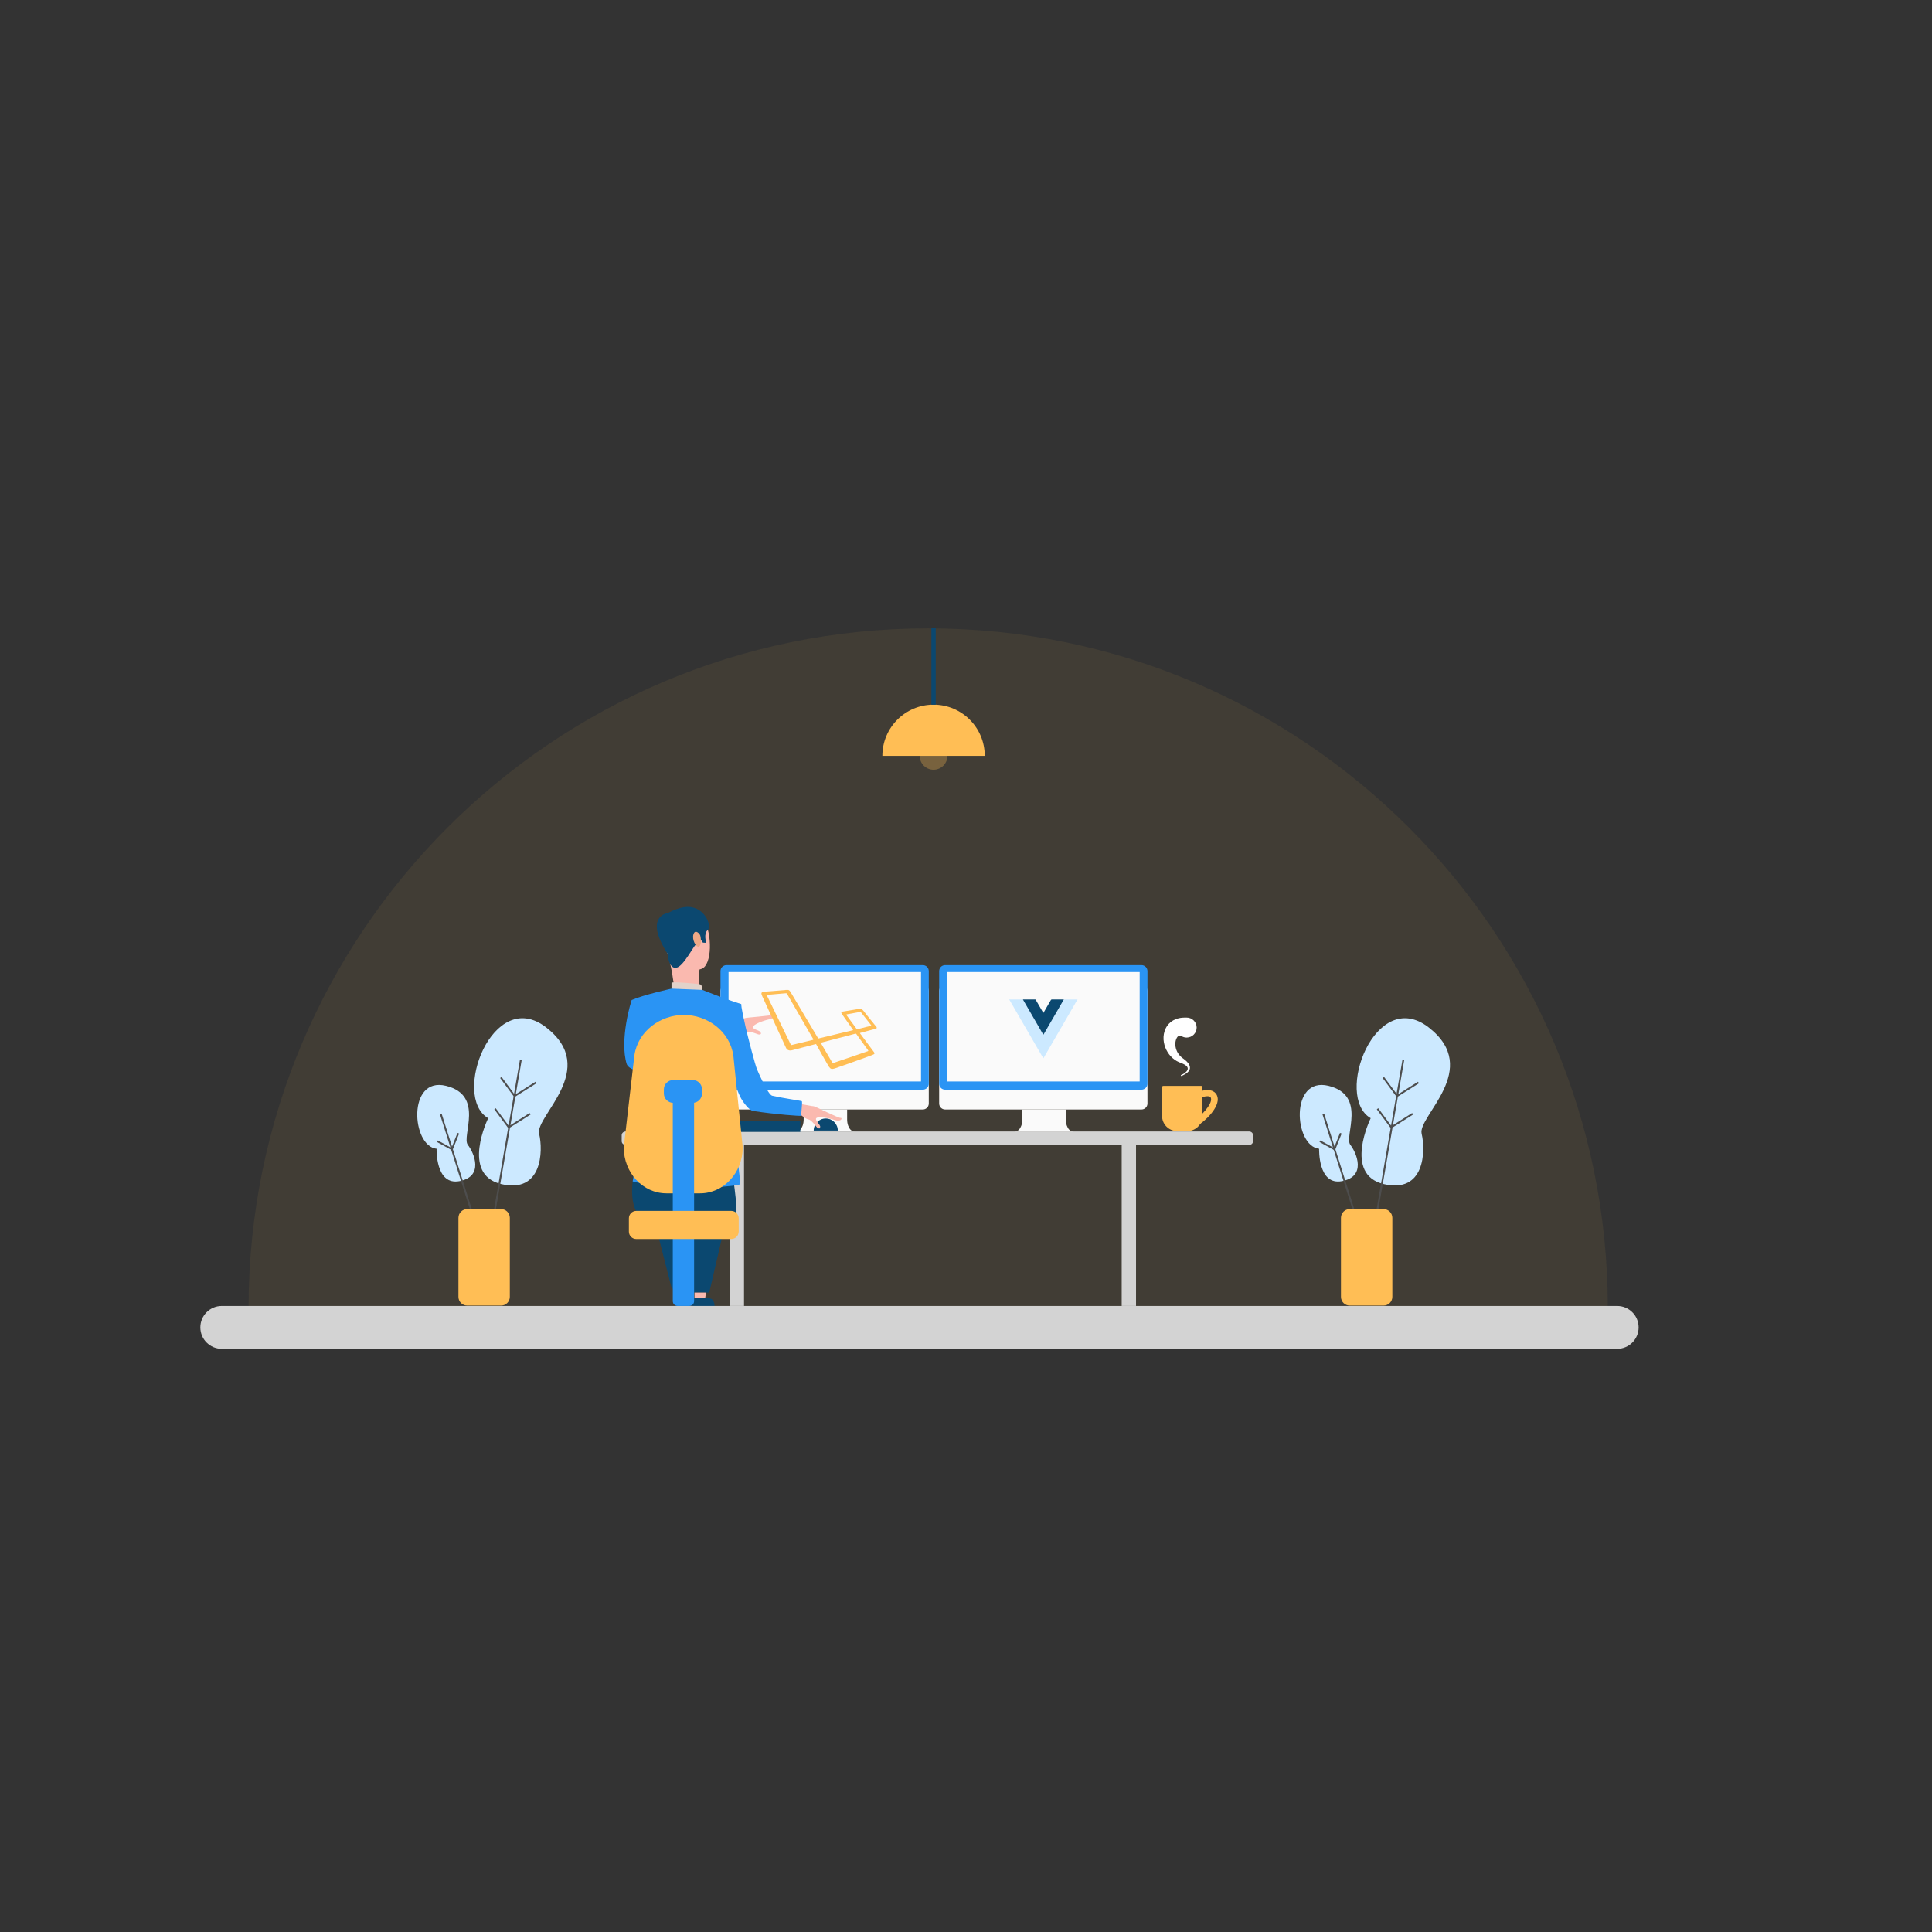 <svg xmlns="http://www.w3.org/2000/svg" xmlns:xlink="http://www.w3.org/1999/xlink" version="1.1" id="Layer_1" x="0px" y="0px" viewBox="0 0 1080 1080" enable-background="new 0 0 1080 1080" xml:space="preserve">
<rect x="0" y="0" width="1080" height="1080" fill="#333333" stroke="none"/>
<path xmlns="http://www.w3.org/2000/svg" opacity="0.07" fill="#FFBE55" d="M138.95,731.168c0-209.822,170.094-379.916,379.916-379.916s379.916,170.094,379.916,379.916  "/>
<g xmlns="http://www.w3.org/2000/svg">
	<g>
		<g>
			<path fill="#FFBE55" d="M671.504,607.021h-21.221c-0.375,0-0.679,0.304-0.679,0.679v16.102c0,4.685,3.798,8.483,8.483,8.483     h5.614c4.685,0,8.483-3.798,8.483-8.483V607.7C672.183,607.325,671.879,607.021,671.504,607.021z"/>
			<path fill="#FFBE55" d="M668.96,629.509c4.789-2.704,13.004-10.684,11.636-16.299c-0.366-1.501-1.283-2.631-2.654-3.267     c-3.173-1.475-7.716,0.306-8.223,0.514l1.512,3.153c1.096-0.446,3.775-1.175,5.036-0.586c0.255,0.119,0.536,0.324,0.686,0.943     c0.798,3.272-5.631,10.167-9.939,12.6L668.96,629.509z"/>
		</g>
		<path fill="#FAFAFA" d="M515.851,620.209H406.1c-1.848,0-3.347-1.498-3.347-3.347V553.92c0-1.848,1.498-3.346,3.346-3.346h109.751    c1.848,0,3.346,1.498,3.346,3.346v62.942C519.197,618.71,517.699,620.209,515.851,620.209z"/>
		<path fill="#FAFAFA" d="M474.144,629.284c-0.417-1.113-0.594-2.321-0.594-3.528v-5.548h-12.494h-0.581h-11.218v5.548    c0,1.207-0.177,2.415-0.594,3.528c-0.58,1.548-1.691,3.267-3.764,3.267h15.575h0.581h16.852    C475.835,632.551,474.724,630.832,474.144,629.284z"/>
		<path fill="#D3D3D3" d="M698.362,640.01H349.647c-1.17,0-2.118-0.948-2.118-2.118v-3.258c0-1.17,0.948-2.118,2.118-2.118h348.715    c1.17,0,2.118,0.948,2.118,2.118v3.258C700.481,639.062,699.532,640.01,698.362,640.01z"/>
		<rect x="407.903" y="640.01" fill="#D3D3D3" width="8.01" height="90.034"/>
		<rect x="627.037" y="640.01" fill="#D3D3D3" width="8.01" height="90.034"/>
		<path fill="#2A94F4" d="M515.851,609.133H406.1c-1.848,0-3.347-1.498-3.347-3.347v-62.942c0-1.848,1.498-3.347,3.347-3.347    h109.751c1.848,0,3.346,1.498,3.346,3.346v62.942C519.197,607.635,517.699,609.133,515.851,609.133z"/>
		<rect x="407.264" y="543.372" fill="#FAFAFA" width="107.585" height="61.174"/>
		<path fill="#FAFAFA" d="M638.089,620.209H528.339c-1.848,0-3.347-1.498-3.347-3.347V553.92c0-1.848,1.498-3.347,3.347-3.347    h109.751c1.848,0,3.347,1.498,3.347,3.347v62.942C641.436,618.71,639.938,620.209,638.089,620.209z"/>
		<path fill="#FAFAFA" d="M596.382,629.284c-0.417-1.113-0.594-2.321-0.594-3.528v-5.548h-12.494h-0.581h-11.218v5.548    c0,1.207-0.177,2.415-0.594,3.528c-0.58,1.548-1.691,3.267-3.764,3.267h15.575h0.581h16.852    C598.073,632.551,596.963,630.832,596.382,629.284z"/>
		<path fill="#2A94F4" d="M638.089,609.133H528.339c-1.848,0-3.347-1.498-3.347-3.347v-62.942c0-1.848,1.498-3.347,3.347-3.347    h109.751c1.848,0,3.347,1.498,3.347,3.347v62.942C641.436,607.635,639.938,609.133,638.089,609.133z"/>
		<rect x="529.502" y="543.372" fill="#FAFAFA" width="107.585" height="61.174"/>
		<path fill="#FFFFFF" d="M660.316,600.878c0.714-0.256,1.415-0.64,2.023-1.102c0.608-0.458,1.156-1.021,1.437-1.649    c0.3-0.631,0.219-1.241-0.111-1.739c-0.34-0.504-0.898-0.927-1.507-1.285c-0.615-0.358-1.293-0.655-1.99-0.919    c-0.323-0.118-0.763-0.275-1.175-0.462c-0.415-0.179-0.817-0.389-1.218-0.611c-1.588-0.906-3.032-2.16-4.185-3.675    c-1.149-1.515-2.064-3.258-2.611-5.179c-0.543-1.92-0.76-4.022-0.372-6.258c0.203-1.116,0.561-2.265,1.156-3.398    c0.59-1.128,1.435-2.233,2.526-3.139c1.082-0.914,2.392-1.601,3.721-2.015c1.333-0.419,2.667-0.589,3.926-0.605l1.341-0.017    c3.086-0.039,5.619,2.431,5.658,5.517c0.039,3.086-2.431,5.619-5.517,5.658c-0.895,0.011-1.766-0.201-2.521-0.565    c-0.667-0.325-1.021-0.499-1.447-0.52c-0.43-0.035-1.097,0.348-1.582,1.188c-0.49,0.824-0.798,1.975-0.843,3.189    c-0.049,1.218,0.146,2.515,0.621,3.73c0.465,1.222,1.191,2.373,2.151,3.367c0.243,0.244,0.495,0.486,0.766,0.709    c0.266,0.228,0.538,0.426,0.913,0.687c0.695,0.501,1.374,1.042,2.001,1.678c0.616,0.638,1.219,1.372,1.538,2.326    c0.161,0.47,0.227,1,0.145,1.501c-0.081,0.502-0.289,0.951-0.546,1.326c-0.533,0.746-1.214,1.253-1.906,1.697    c-0.703,0.436-1.413,0.802-2.17,1.147c-0.157,0.071-0.341,0.002-0.413-0.154c-0.071-0.157-0.002-0.341,0.155-0.413    c0.008-0.003,0.015-0.007,0.023-0.009L660.316,600.878z"/>
		<g>
			<path fill="#FAFAFA" d="M613.67,596.83h-59.085c-3.474,0-6.29-2.816-6.29-6.289v-33.677c0-3.474,2.816-6.289,6.29-6.289h59.085     c3.474,0,6.289,2.816,6.289,6.289v33.677C619.959,594.014,617.143,596.83,613.67,596.83z"/>
		</g>
	</g>
</g>
<path xmlns="http://www.w3.org/2000/svg" fill="#0B4870" d="M454.86,631.978c0-3.721,3.016-6.737,6.737-6.737s6.737,3.016,6.737,6.737"/>
<g xmlns="http://www.w3.org/2000/svg">
	<g>
		<g>
			<g>
				<path fill="#FAB9AF" d="M402.56,575.419c0,0,4.474-2.139,6.438-3.259c1.964-1.117,7.015-2.654,7.423-3.018      c0.407-0.366,14.974-1.264,15.858-2.025c0.883-0.761,1.742,1.786-2.033,2.613c-3.775,0.827-9.028,2.849-9.316,4.325      c-0.287,1.476,3.878,1.825,4.3,3.04c0.422,1.215-0.118,0.944-0.715,1.203c-0.598,0.261-4.955-2.152-6.871-1.466      c-1.916,0.686-4.845-0.263-6.314,0.239c-1.468,0.502-8.609,2.905-8.609,2.905L402.56,575.419z"/>
			</g>
		</g>
	</g>
	<g>
		<g>
			<g>
				<path fill="#EAD8CF" d="M410.634,578.578l2.304-0.852c0,0-2.874-6.745-4.128-6.582c-1.446,0.19-3.248,0.666-3.248,0.666      L410.634,578.578z"/>
			</g>
		</g>
	</g>
	<g>
		<g>
			<g>
				<path fill="#CCE9FF" d="M411.161,579.744c-0.295-0.22-4.899-9.053-4.899-9.053l-9.837,1.334l5.316,10.463L411.161,579.744z"/>
			</g>
		</g>
	</g>
	<g>
		<g>
			<g>
				<path fill="#FAB9AF" d="M439.498,616.685c0,0,5.035,0.456,7.34,0.501c2.304,0.044,7.531,1.331,8.078,1.223      c0.549-0.106,13.782,6.702,14.954,6.492c1.171-0.206,0.596,2.476-3.144,1.232c-3.74-1.245-9.397-2.211-10.419-1.068      c-1.02,1.144,2.448,3.622,2.183,4.905c-0.263,1.288-0.593,0.767-1.252,0.684c-0.661-0.085-3.221-4.47-5.257-4.869      c-2.035-0.397-4.109-2.757-5.656-3.081c-1.548-0.325-9.06-1.944-9.06-1.944L439.498,616.685z"/>
			</g>
		</g>
	</g>
	<g>
		<g>
			<g>
				<path fill="#FAB9AF" d="M376.765,509.295c0,0,11.279-4.213,16.48,4.374c5.2,8.585,4.7,25.771-0.987,27.886      c-5.684,2.113-14.225,1.008-17.135-4.364c-2.91-5.372-5.539-13.137-5.412-18.328      C369.837,513.671,373.804,510.793,376.765,509.295z"/>
			</g>
		</g>
	</g>
	<g>
		<g>
			<g>
				<path fill="#FAB9AF" d="M391.035,541.947c0,0-0.911,8.095-0.135,9.598c0.776,1.498-14.079,0-14.079,0      s-1.341-11.671-3.709-18.568C370.743,526.086,391.035,541.947,391.035,541.947z"/>
			</g>
		</g>
	</g>
	<g>
		<g>
			<g>
				<path fill="#0B4870" d="M373.112,532.977c0,0,0.546,8.689,4.882,8.009c4.335-0.678,10.139-13.383,11.949-14.015      c1.81-0.634,1.827-1.698,1.827-1.698l1.133,1.656l1.922,0.122c0,0-1.753-5.16,0.892-7.265      c2.646-2.103-2.746-16.701-16.648-11.841c0,0-10.679,2.944-10.291,9.016C369.167,523.036,370.723,529.955,373.112,532.977z"/>
			</g>
		</g>
	</g>
	<g>
		<g>
			<g>
				<path fill="#E2D2CA" d="M392.662,553.351c0,0-0.049-2.864-1.348-3.142c-1.299-0.273-14.341-1.527-15.935-0.9v3.34      C375.379,552.649,378.452,554.539,392.662,553.351z"/>
			</g>
		</g>
	</g>
	<g>
		<g>
			<g>
				<path fill="#EEA886" d="M391.483,523.066c-0.243-1.02-2.834-3.93-3.825-0.812c-0.992,3.115,1.499,7.309,2.888,6.948      C391.935,528.845,392.1,525.649,391.483,523.066z"/>
			</g>
		</g>
	</g>
	<path fill="#0B4870" d="M410.416,662.734c0,0,1.774,12.663,1.026,14.908s-7.486,12.726-7.486,12.726l-7.486,32.19h-8.983   l-0.749-37.43l-3.743,35.933l-7.486-0.749l-8.983-35.184c0,0-15.842-0.853-12.787-25.13   C356.793,635.721,410.416,662.734,410.416,662.734z"/>
	<g>
		<g>
			<g>
				<g>
					<path fill="#2A94F4" d="M353.672,660.381c0,0,6.916,2.037,18.712,3.337c11.795,1.3,41.265-0.468,41.451-1.861       c0.187-1.395-6.339-51.891-5.967-54.491c0.371-2.6,0.57-11.866,0.57-11.866c0.146,2.539,2.732,12.91,5.855,18.562       c1.127,2.042,4.428,6.638,6.735,6.987c12.872,1.945,26.228,2.918,27.096,2.694c-0.729-0.317,0.807-7.966,0-8.235       c-0.706-0.237-9.732-1.497-16.469-2.994c-2.476-0.55-8.422-14.627-8.422-14.627c-1.115-2.508-5.174-18.304-6.435-23.771       c-2.846-12.329-2.408-12.841-2.408-12.841c-8.628-2.61-21.726-7.924-21.726-7.924l-17.283-0.702c0,0-15.862,3.491-22.108,6.311       c-0.593,0.268-0.595,14.151-2.221,17.791l5.179,10.926c0,0,2.991,21.643,3.612,31.269       C360.127,623.365,353.672,660.381,353.672,660.381z"/>
				</g>
			</g>
		</g>
	</g>
	<g>
		<g>
			<g>
				<g>
					<path fill="#2A94F4" d="M350.332,594.776c0.451,1.456,2.501,2.686,3.831,3.225c0.853,0.344,1.806,0.456,2.768,0.278       l0.677-0.124v-0.002l11.844-2.198c0,0,2.591-29.845-16.18-36.995C352.775,559.123,346.187,581.413,350.332,594.776z"/>
				</g>
			</g>
		</g>
	</g>
	<g>
		<g>
			<g>
				<path fill="#0B4870" d="M373.554,510.307c0,0-14.192,1.439-0.253,22.985L373.554,510.307z"/>
			</g>
		</g>
	</g>
	<path fill="#0B4870" d="M394.972,725.553c0,0,2.994,0,3.743,1.497s0.749,2.994,0.749,2.994h-12.726l0.749-4.492h1.497H394.972z"/>
</g>
<g xmlns="http://www.w3.org/2000/svg">
	<path fill="#FFBE55" d="M490.055,574.784c-0.615,0.394-1.33,0.503-2.014,0.69c-2.384,0.652-4.773,1.286-7.164,1.916   c-0.23,0.061-0.221,0.112-0.095,0.281c2.572,3.456,5.139,6.916,7.707,10.376c0.08,0.107,0.159,0.216,0.227,0.332   c0.248,0.424,0.186,0.688-0.229,0.944c-0.289,0.179-0.601,0.315-0.919,0.434c-4.069,1.525-8.162,2.987-12.254,4.449   c-2.714,0.97-5.434,1.924-8.154,2.878c-0.522,0.183-1.057,0.329-1.603,0.426c-0.605,0.107-1.132-0.045-1.574-0.479   c-0.465-0.456-0.794-1.011-1.12-1.565c-2.227-3.778-4.317-7.635-6.459-11.461c-0.231-0.412-0.23-0.412-0.685-0.294   c-4.335,1.127-8.67,2.255-13.006,3.381c-0.516,0.134-1.039,0.181-1.565,0.067c-0.826-0.179-1.421-0.665-1.77-1.424   c-4.398-9.543-8.789-19.088-13.185-28.632c-0.212-0.461-0.384-0.936-0.529-1.422c0-0.161,0-0.322,0-0.483   c0.13-0.56,0.535-0.77,1.058-0.81c1.476-0.114,2.954-0.214,4.43-0.329c2.446-0.192,4.891-0.388,7.336-0.591   c0.215-0.018,0.441,0.013,0.645-0.093c0.519,0,1.037,0,1.556,0c0.672,0.194,0.987,0.754,1.31,1.295   c1.837,3.075,3.668,6.153,5.501,9.23c3.254,5.464,6.51,10.927,9.757,16.394c0.114,0.192,0.216,0.222,0.419,0.173   c4.199-1.012,8.399-2.018,12.599-3.024c2.135-0.511,4.27-1.021,6.404-1.532c0.077-0.018,0.152-0.043,0.229-0.065   c-0.02-0.125-0.1-0.201-0.161-0.287c-2.044-2.921-4.088-5.842-6.134-8.762c-0.531-0.757-0.385-1.163,0.534-1.335   c1.009-0.189,2.027-0.327,3.04-0.494c1.885-0.31,3.769-0.626,5.654-0.937c0.299-0.049,0.601-0.09,0.901-0.131   c0.488-0.067,0.891,0.118,1.251,0.429c0.601,0.519,1.043,1.175,1.536,1.786c2.072,2.567,4.106,5.163,6.21,7.704   c0.095,0.115,0.179,0.244,0.314,0.321C490.055,574.355,490.055,574.57,490.055,574.784z M442.28,584.209   c0.108-0.022,0.222-0.041,0.335-0.068c0.989-0.238,1.977-0.479,2.966-0.718c2.897-0.699,5.795-1.397,8.692-2.097   c0.415-0.1,0.472-0.248,0.248-0.601c-0.053-0.083-0.104-0.167-0.153-0.252c-4.816-8.317-9.632-16.634-14.44-24.956   c-0.147-0.255-0.316-0.324-0.584-0.297c-0.551,0.056-1.104,0.092-1.656,0.14c-1.318,0.114-2.635,0.229-3.952,0.344   c-1.549,0.135-3.097,0.275-4.646,0.406c-0.399,0.034-0.471,0.123-0.338,0.499c0.03,0.084,0.071,0.164,0.111,0.243   c0.219,0.439,0.444,0.876,0.659,1.318c4.134,8.503,8.268,17.006,12.4,25.51c0.062,0.127,0.147,0.246,0.158,0.395   C442.088,584.196,442.181,584.203,442.28,584.209z M465.788,594.206c0.066-0.018,0.162-0.039,0.255-0.07   c4.762-1.622,9.525-3.245,14.286-4.87c1.604-0.547,3.206-1.102,4.808-1.654c0.284-0.098,0.312-0.169,0.167-0.427   c-0.065-0.116-0.142-0.227-0.22-0.336c-1.567-2.153-3.136-4.304-4.701-6.459c-0.546-0.752-1.078-1.514-1.616-2.271   c-0.152-0.213-0.308-0.377-0.619-0.292c-1.567,0.424-3.137,0.837-4.708,1.248c-4.798,1.255-9.597,2.508-14.397,3.757   c-0.198,0.051-0.254,0.094-0.131,0.303c1.907,3.25,3.803,6.507,5.706,9.76c0.211,0.362,0.409,0.734,0.688,1.052   C465.426,594.086,465.564,594.194,465.788,594.206z M480.829,565.664c-0.152,0.031-0.326,0.07-0.502,0.101   c-2.213,0.399-4.426,0.797-6.639,1.197c-0.703,0.127-0.726,0.186-0.306,0.757c1.83,2.491,3.662,4.98,5.489,7.474   c0.103,0.141,0.188,0.187,0.372,0.14c1.91-0.487,3.823-0.964,5.736-1.439c0.571-0.142,1.148-0.263,1.719-0.405   c0.406-0.101,0.437-0.215,0.184-0.534c-0.895-1.126-1.788-2.254-2.679-3.383c-0.936-1.185-1.869-2.372-2.803-3.558   C481.259,565.836,481.1,565.682,480.829,565.664z"/>
</g>
<path xmlns="http://www.w3.org/2000/svg" fill="#D3D3D3" d="M904.022,754H123.978c-6.615,0-11.978-5.363-11.978-11.978l0,0c0-6.615,5.363-11.978,11.978-11.978h780.045  c6.615,0,11.978,5.363,11.978,11.978l0,0C916,748.637,910.637,754,904.022,754z"/>
<rect xmlns="http://www.w3.org/2000/svg" x="385.24" y="626.737" fill="#0B4870" width="62.134" height="5.989"/>
<g xmlns="http://www.w3.org/2000/svg">
	<path fill="#FFBE55" d="M391.358,667.08h-18.851c-13.159,0-23.826-11.507-23.826-25.702l5.959-51.495   c2.048-13.726,14.752-22.54,27.64-22.54h0c13.03,0,25.81,9.032,27.697,22.939l5.207,51.095   C415.184,655.573,404.517,667.08,391.358,667.08z"/>
	<path fill="#2A94F4" d="M385.315,730.045h-6.526c-1.488,0-2.694-1.206-2.694-2.694V612.809c0-1.488,1.206-2.695,2.694-2.695h6.526   c1.488,0,2.694,1.206,2.694,2.695V727.35C388.009,728.838,386.803,730.045,385.315,730.045z"/>
	<path fill="#2A94F4" d="M387.222,616.488h-10.895c-2.883,0-5.221-2.337-5.221-5.221v-2.305c0-2.883,2.337-5.221,5.221-5.221h10.895   c2.883,0,5.221,2.337,5.221,5.221v2.305C392.443,614.151,390.105,616.488,387.222,616.488z"/>
</g>
<path xmlns="http://www.w3.org/2000/svg" fill="#FFBE55" d="M408.8,692.615h-53.109c-2.286,0-4.138-1.853-4.138-4.138v-7.444c0-2.286,1.853-4.138,4.138-4.138H408.8  c2.285,0,4.138,1.853,4.138,4.138v7.444C412.939,690.762,411.086,692.615,408.8,692.615z"/>
<g xmlns="http://www.w3.org/2000/svg">
	<circle opacity="0.29" fill="#FFBE55" cx="521.868" cy="422.521" r="7.754"/>
	<g>
		<path fill="#FFBE55" d="M521.868,393.905c-15.804,0-28.616,12.812-28.616,28.616h57.232    C550.484,406.717,537.673,393.905,521.868,393.905z"/>
	</g>
	<rect x="520.657" y="350.985" fill="#0B4870" width="2.422" height="42.92"/>
</g>
<g xmlns="http://www.w3.org/2000/svg">
	<path fill="#CCE9FF" d="M602.335,558.784c-0.732,1.057-1.323,2.199-1.967,3.309c-5.624,9.689-11.238,19.384-16.855,29.078   c-0.268,0.463-0.267,0.463-0.535,0c-6.183-10.67-12.365-21.339-18.551-32.007c-0.077-0.133-0.123-0.295-0.271-0.38   c0-0.032,0-0.064,0-0.095c2.548,0.005,5.097,0.011,7.645,0.017c0.316,0.551,0.629,1.103,0.947,1.652   c1.783,3.077,3.567,6.153,5.35,9.229c1.648,2.843,3.296,5.686,4.938,8.532c0.156,0.271,0.262,0.271,0.416,0   c0.582-1.02,1.175-2.034,1.764-3.051c1.927-3.324,3.854-6.647,5.779-9.971c1.233-2.129,2.461-4.261,3.692-6.392   c2.549-0.005,5.097-0.011,7.645-0.017C602.335,558.721,602.335,558.752,602.335,558.784z"/>
	<path fill="#0B4870" d="M571.802,558.705c2.257-0.005,4.513-0.005,6.77-0.024c0.29-0.003,0.375,0.164,0.488,0.359   c1.295,2.236,2.592,4.471,3.89,6.706c0.085,0.146,0.176,0.287,0.269,0.437c0.19-0.118,0.237-0.293,0.322-0.438   c1.291-2.22,2.585-4.439,3.862-6.667c0.16-0.279,0.321-0.402,0.66-0.398c2.209,0.023,4.418,0.02,6.627,0.026   c-1.231,2.131-2.459,4.262-3.692,6.392c-1.925,3.325-3.853,6.648-5.779,9.971c-0.589,1.016-1.182,2.031-1.764,3.051   c-0.155,0.271-0.26,0.271-0.416,0c-1.643-2.846-3.291-5.689-4.938-8.532c-1.783-3.077-3.568-6.152-5.35-9.229   C572.431,559.808,572.117,559.256,571.802,558.705z"/>
</g>
<polygon xmlns="http://www.w3.org/2000/svg" fill="#FAB9AF" points="394.654,722.559 394.223,725.553 388.235,725.553 388.235,722.559 "/>
<path xmlns="http://www.w3.org/2000/svg" fill="#FFBE55" d="M778.328,724.928c0,2.709-2.196,4.904-4.904,4.904h-18.917c-2.709,0-4.904-2.196-4.904-4.904v-44.14  c0-2.709,2.196-4.904,4.904-4.904h18.917c2.709,0,4.904,2.196,4.904,4.904V724.928z"/>
<path xmlns="http://www.w3.org/2000/svg" fill="#CCE9FF" d="M766.234,625.074c0,0-15.486,31.479,7.331,36.84c22.817,5.361,23.475-18.384,21.137-28.17  s33.869-36.094,4.007-59.369C768.847,551.101,745.574,613.067,766.234,625.074z"/>
<path xmlns="http://www.w3.org/2000/svg" fill="#CCE9FF" d="M737.398,642.163c0,0-0.729,20.715,12.867,18.083c13.596-2.632,8.204-15.59,4.576-20.299  c-3.628-4.709,9.521-27.651-12.208-32.969C720.905,601.659,723.356,640.69,737.398,642.163z"/>
<line xmlns="http://www.w3.org/2000/svg" fill="none" stroke="#4D4D4D" stroke-miterlimit="10" x1="739.717" y1="622.635" x2="756.532" y2="675.883"/>
<polyline xmlns="http://www.w3.org/2000/svg" fill="none" stroke="#4D4D4D" stroke-miterlimit="10" points="749.526,633.478 745.964,642.419 737.848,637.948 "/>
<line xmlns="http://www.w3.org/2000/svg" fill="none" stroke="#4D4D4D" stroke-miterlimit="10" x1="784.472" y1="592.508" x2="770.047" y2="675.883"/>
<polyline xmlns="http://www.w3.org/2000/svg" fill="none" stroke="#4D4D4D" stroke-miterlimit="10" points="792.934,605.119 780.984,612.667 773.317,602.317 "/>
<polyline xmlns="http://www.w3.org/2000/svg" fill="none" stroke="#4D4D4D" stroke-miterlimit="10" points="789.665,622.604 777.714,630.151 770.047,619.801 "/>
<path xmlns="http://www.w3.org/2000/svg" fill="#FFBE55" d="M284.999,724.928c0,2.709-2.196,4.904-4.904,4.904h-18.917c-2.709,0-4.904-2.196-4.904-4.904v-44.14  c0-2.709,2.196-4.904,4.904-4.904h18.917c2.709,0,4.904,2.196,4.904,4.904V724.928z"/>
<path xmlns="http://www.w3.org/2000/svg" fill="#CCE9FF" d="M272.904,625.074c0,0-15.486,31.479,7.331,36.84c22.817,5.361,23.475-18.384,21.137-28.17  c-2.338-9.786,33.869-36.094,4.007-59.369C275.517,551.101,252.244,613.067,272.904,625.074z"/>
<path xmlns="http://www.w3.org/2000/svg" fill="#CCE9FF" d="M244.068,642.163c0,0-0.729,20.715,12.867,18.083c13.596-2.632,8.204-15.59,4.576-20.299  c-3.629-4.709,9.52-27.651-12.208-32.969S230.027,640.69,244.068,642.163z"/>
<line xmlns="http://www.w3.org/2000/svg" fill="none" stroke="#4D4D4D" stroke-miterlimit="10" x1="246.387" y1="622.635" x2="263.202" y2="675.883"/>
<polyline xmlns="http://www.w3.org/2000/svg" fill="none" stroke="#4D4D4D" stroke-miterlimit="10" points="256.196,633.478 252.635,642.419 244.519,637.948 "/>
<line xmlns="http://www.w3.org/2000/svg" fill="none" stroke="#4D4D4D" stroke-miterlimit="10" x1="291.142" y1="592.508" x2="276.717" y2="675.883"/>
<polyline xmlns="http://www.w3.org/2000/svg" fill="none" stroke="#4D4D4D" stroke-miterlimit="10" points="299.605,605.119 287.654,612.667 279.987,602.317 "/>
<polyline xmlns="http://www.w3.org/2000/svg" fill="none" stroke="#4D4D4D" stroke-miterlimit="10" points="296.335,622.604 284.385,630.151 276.717,619.801 "/>
</svg>